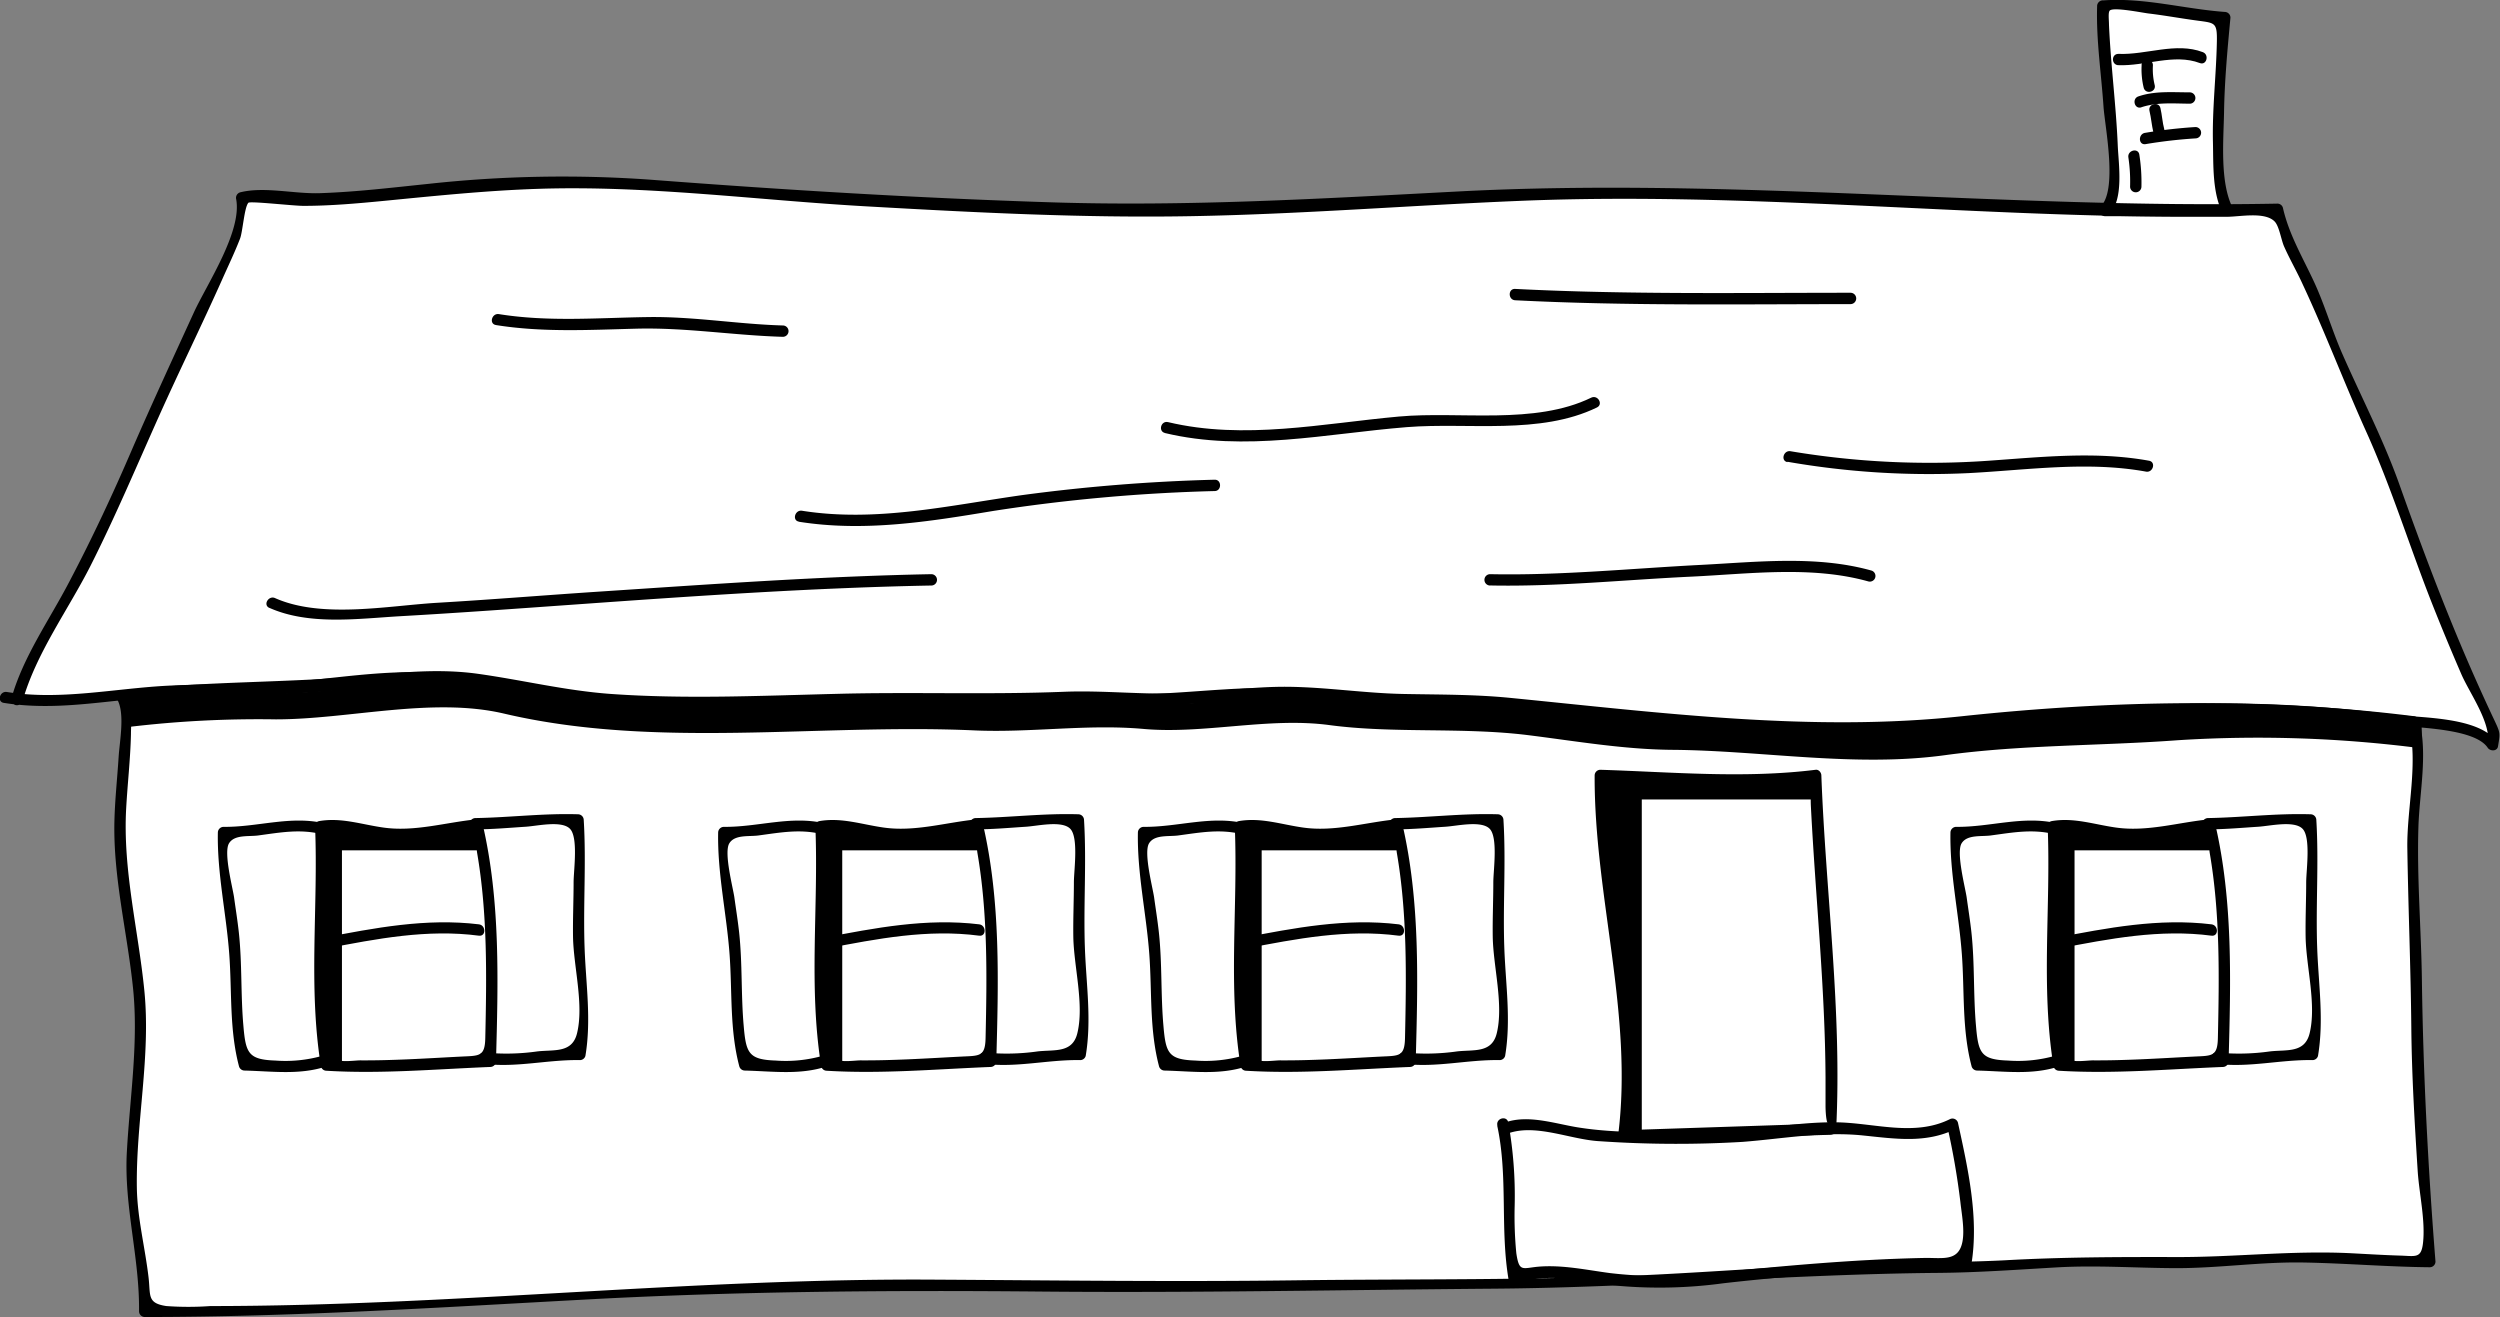<svg xmlns="http://www.w3.org/2000/svg" viewBox="0 0 389.82 205.41">
    <rect x="0" y="0" width="389.82" height="205.41" fill="#808080" stroke="none"/>
    <defs>
        <style>
            .cls-1{fill:#fff}
        </style>
    </defs>
    <title>
        house_Asset 20
    </title>
    <g id="Layer_2" data-name="Layer 2">
        <g id="Layer_1-2" data-name="Layer 1">
            <path class="cls-1" d="M328.21 32.81c3-2.1-.6-25.84-.3-31.85 5.41-.6 13.22 1.5 18.93 1.8a155 155 0 0 0-.9 20.43 58.29 58.29 0 0 0 .6 7.21 5.7 5.7 0 0 0 .79 2.44z"/>
            <path class="cls-1" d="M376.42 112.56c1.2 3.57-.45 14.09-.15 20.33.3 8.62.59 17.24.59 25.86 0 11 1.19 26.71 2.08 38-10.11 0-19.91-1.49-30-.3-10.7 1.19-21.4-.56-31.8.63-9.81.89-19.91.3-30 .89-14.56.59-29.42 2.08-44.29 2.08-20.21 0-40.42.6-60.63.6-15.75 0-31.5-.3-47.26-.3-32.69 0-65.69 3.27-98.68 4.16H22.57c.3-6.54-2.08-12.78-2.08-19.32 0-8.62 1.49-17.24 1.49-26.16-.3-9.81-3.27-19.62-3.27-29.72 0-5.94 1.49-15.46.59-20.21l-.27-.46A170.17 170.17 0 0 1 42 107.47c11.4 0 24.39-3.53 35.59-.9 23.76 5.58 49.11 1.52 73.34 2.62 8.73.39 17.52-1 26.24-.24 9.42.88 19.59-1.86 29.1-.59 10 1.34 20.75.3 31 1.57 7.51.94 14.9 2.23 22.5 2.29 14.1.11 28.42 2.76 42.53.83 12-1.64 24.16-1.43 36.31-2.33s25.71.28 37.81 1.84z"/>
            <path class="cls-1" d="M253.12 177.11c2.68-18.43-3.94-37.78-3.65-56.21 11 .3 22.89 1.49 33.59 0 .59 17.24 3.2 39.69 2.31 55.15z"/>
            <path class="cls-1" d="M61 130.11c-3.57-.3-8-2.08-11-1.19.59 11.89-1.19 25.56.89 37.15 8 .59 17.24-.3 25.56-.59.3-11 .59-26.16-2.08-36.86-4.44.3-8.9 1.79-13.37 1.49z"/>
            <path class="cls-1" d="M139 130.11c-3.57-.3-8-2.08-11-1.19.59 11.89-1.19 25.56.89 37.15 8 .59 17.24-.3 25.56-.59.3-11 .59-26.16-2.08-36.86-4.44.3-8.89 1.79-13.37 1.49z"/>
            <path class="cls-1" d="M204.42 130.11c-3.57-.3-8-2.08-11-1.19.59 11.89-1.19 25.56.89 37.15 8 .59 17.24-.3 25.56-.59.3-11 .59-26.16-2.08-36.86-4.45.3-8.91 1.79-13.37 1.49z"/>
            <path class="cls-1" d="M344.54 128.62c-4.46.3-8.92 1.78-13.37 1.49-3.57-.3-8-2.08-11-1.19.59 11.89-1.19 25.56.89 37.15 8 .59 17.24-.3 25.56-.59.3-11 .6-26.16-2.08-36.86z"/>
            <path class="cls-1" d="M2.66 109.12c1.19-5.05 4.76-9.81 7.13-14.56Q16 83 21.38 70.48c3.86-9.21 8.32-18.13 12.48-27.34 1.19-3 4.76-9.51 3.86-12.19l1.19-.3c10.11 1.49 22.59-.59 33-1.49 9.21-.59 18.43-1.19 27.64-.3 23.78 1.78 47.26 3.27 71.33 3.86 33.29.89 66.28-4.16 99.57-2.38 28.24 1.49 56.47 3 84.71 2.38.89 5.05 4.46 9.81 6.24 14.86 3 9.51 8.32 17.83 11.59 27.34 4.75 13.37 10.11 27.34 16 39.53l-.3 1.78c-1.1-2.58-13.12-3.73-16-4.1a197.5 197.5 0 0 0-38-1.27c-12.14.9-24.35.68-36.31 2.33-14.11 1.94-28.43-.71-42.53-.83-7.6-.06-15-1.35-22.5-2.29-10.24-1.28-21-.23-31-1.57-9.51-1.27-19.68 1.46-29.1.59-8.72-.81-17.51.63-26.24.24-24.22-1.09-49.58 3-73.34-2.62-11.2-2.63-24.19.93-35.59.9a170.17 170.17 0 0 0-22.95 1.19 44.94 44.94 0 0 1-14.28 0"/>
            <path d="M3.51 109.35c2.09-7.42 7.07-14.19 10.54-21 3.88-7.67 7.2-15.55 10.71-23.39 3.22-7.19 6.7-14.25 9.91-21.44.93-2.09 1.93-4.17 2.76-6.31.42-1.09.66-4.88 1.3-5.59.27-.29 7 .48 8.58.48 4.17 0 8.33-.37 12.48-.77 8-.78 15.94-1.61 24-1.88 17.06-.58 34.31 1.77 51.35 2.73 16.78.95 33.63 1.83 50.45 1.53 17.25-.3 34.45-1.7 51.69-2.4 34.39-1.4 68.75 2.41 103.15 2.49h6.89c1.92 0 5.86-.83 7.37.75.72.76 1 2.86 1.48 3.92.89 2 2 3.91 2.9 5.9 3.51 7.5 6.47 15.37 9.89 22.94 4 8.86 6.86 18.24 10.45 27.27q2.11 5.3 4.38 10.54c1.33 3.06 4.7 7.61 4.14 11l1.61-.21c-2.76-4.18-11.81-3.93-16.25-4.47A208.42 208.42 0 0 0 334.7 110q-20.58 1.33-41.13 2.81c-13.67 1-27.83-.69-41.5-1.44-6.59-.36-13.07-1.55-19.62-2.27-7-.76-14.06-.54-21.09-.79-6-.22-12-1.21-18.06-.94-7.05.32-13.89 1.21-21 .77-6.58-.41-13.11.22-19.69.35-6.88.14-13.76-.3-20.64-.19-13.87.21-27.78 1.14-41.64 0-7.29-.58-14.33-2.6-21.57-3.28-6.87-.65-13.78.37-20.61 1.05-7.2.72-14.37.5-21.59.83-8.5.39-17 2.36-25.49 1-1.11-.18-1.59 1.53-.47 1.7 5.9.94 11.48.33 17.39-.31 7-.75 13.91-.74 20.89-.86 12.77-.22 24.55-2.92 37.28-.33s25.79 2.63 38.73 2.33c13.18-.31 26.43.16 39.59-.29 6.28-.22 12.46-.56 18.75-.22 6.73.36 13.32-.53 20-.84 6.06-.28 12 .72 18.06.94 6.73.24 13.48 0 20.18.69 6.23.61 12.4 1.77 18.65 2.24 7 .53 14.08.54 21.12 1a183.29 183.29 0 0 0 19.37.68c7-.25 14-1.45 21-1.85 14.88-.85 29.94-2 44.84-1.28 6.08.31 12.13.91 18.17 1.67 3 .37 11.35.52 13.28 3.42.38.57 1.48.59 1.61-.21.35-2.1.37-2.08-.56-4.06q-3.08-6.52-5.84-13.17c-3.24-7.8-6.18-15.72-9-23.67-2.5-7-5.89-13.51-8.87-20.29-1.61-3.66-2.7-7.52-4.37-11.14-1.78-3.86-3.95-7.45-4.9-11.65a.89.89 0 0 0-.85-.65c-42.62.83-85.08-4.12-127.67-1.9-21.16 1.11-42.22 2.37-63.42 1.7-20.89-.66-41.75-1.94-62.59-3.53a192.61 192.61 0 0 0-34.64.65c-5.62.58-11.24 1.26-16.9 1.45-4 .14-8.68-1.07-12.45-.13a.9.9 0 0 0-.62 1.09c.91 5-4.48 13.1-6.54 17.51C27 55.79 23.72 62.86 20.62 70c-3 7-6.28 14-9.83 20.74-3.09 5.93-7.16 11.63-9 18.11a.88.88 0 0 0 1.7.47z"/>
            <path d="M233.46 175.53c1.71 7.92.42 16.1 1.78 24.06a.89.89 0 0 0 1.09.62c5.27-2 10.81-.29 16.17.3a73.74 73.74 0 0 0 16.2-.41 345.26 345.26 0 0 1 37.83-2.23.89.89 0 0 0 .85-.65c1.23-7.27-.53-15.06-2.08-22.16a.89.89 0 0 0-1.3-.53c-5.56 2.74-11.82.54-17.68.47-6.7-.08-13.3 1.48-20 1.48s-13.82.37-20.41-.71c-3.56-.59-7.68-2-11.23-.74-1.06.38-.61 2.09.47 1.7 4.4-1.56 9.78 1 14.33 1.22a174.32 174.32 0 0 0 22.25.1c6.3-.49 12.42-1.65 18.75-1 5 .51 9.8 1.28 14.43-1l-1.3-.53a116 116 0 0 1 2.07 11.92c.2 1.84.67 4.27.33 6.12-.59 3.23-3.13 2.53-6 2.59-11.1.23-22.07 1.25-33.1 2.36a68.07 68.07 0 0 1-15.86 0c-3.69-.49-7.41-1.31-11.16-1-2.51.22-3 .91-3.45-2.07a60 60 0 0 1-.26-7.43 64.67 64.67 0 0 0-1-13c-.24-1.11-1.94-.64-1.7.47z"/>
            <path d="M339.58 111.34c-12.14.9-24.35.68-36.31 2.33-14.11 1.94-28.43-.71-42.53-.83-7.6-.06-15-1.35-22.5-2.29-10.24-1.28-21-.23-31-1.57-9.51-1.27-19.68 1.46-29.1.59-8.72-.81-17.51.63-26.24.24-24.22-1.09-49.58 3-73.34-2.62-11.2-2.63-24.19.93-35.59.9A170.17 170.17 0 0 0 20 109.28v4.08a170.16 170.16 0 0 1 23-1.19c11.4 0 24.39-3.53 35.59-.9 23.76 5.58 49.11 1.52 73.34 2.62 8.73.39 17.52-1 26.24-.24 9.42.88 19.59-1.86 29.1-.59 10 1.34 20.75.3 31 1.57 7.51.94 14.9 2.23 22.5 2.29 14.1.11 28.42 2.76 42.53.83 12-1.64 24.16-1.43 36.31-2.33a197.5 197.5 0 0 1 38 1.27v-4.08a197.5 197.5 0 0 0-38.03-1.27z"/>
            <path d="M61.53 129.94c-3.57-.3-8-2.08-11-1.19.59 11.89-1.19 25.56.89 37.15h1.9v-33.31h21.59v-4.14c-4.46.3-8.91 1.78-13.38 1.49z"/>
            <path d="M139.54 129.94c-3.57-.3-8-2.08-11-1.19.59 11.89-1.19 25.56.89 37.15h1.9v-33.31h21.58v-4.14c-4.45.3-8.91 1.78-13.37 1.49z"/>
            <path d="M204.94 129.94c-3.57-.3-8-2.08-11-1.19.59 11.89-1.19 25.56.89 37.15h1.9v-33.31h21.58v-4.14c-4.45.3-8.91 1.78-13.37 1.49z"/>
            <path d="M331.69 129.94c-3.57-.3-8-2.08-11-1.19.59 11.89-1.19 25.56.89 37.15h1.9v-33.31h21.58v-4.14c-4.45.3-8.91 1.78-13.37 1.49z"/>
            <path d="M249.47 120.24c-.3 18.43 6.32 37.78 3.65 56.21H256v-51.79h27.1v-4.43c-10.74 1.49-22.63.3-33.63.01z"/>
            <path d="M254 177.11c2-15.29-1.74-30.27-3.16-45.42-.21-2.24-1.66-8.55.47-9.85 1-.58 4.44.18 5.6.23 2.21.1 4.41.21 6.62.29 3.77.14 7.54.22 11.31.09 1.65-.06 3.92-.66 5.52-.35 2.34.45 1.9 1 2 3.48.71 14.16 2.22 28.29 2.29 42.47v4.48c0 .24.05 3.27.65 2.64-.22.24-1.89.06-2.2.07l-9.92.33-20 .66c-1.13 0-1.14 1.8 0 1.77l32.25-1.06a.9.9 0 0 0 .88-.88c.93-18.39-1.63-36.79-2.31-55.15 0-.43-.39-.94-.88-.88-11.17 1.39-22.39.35-33.59 0a.89.89 0 0 0-.88.88c-.08 18.84 6.08 37.33 3.65 56.21-.21 1.11 1.56 1.1 1.7-.01z"/>
            <path d="M328.84 33.44c2.38-2.25 1.5-7.89 1.38-10.7-.26-6.3-1.09-12.56-1.37-18.86 0-.82-.17-2 .15-2.26.7-.52 4.95.35 6 .48 2.52.3 5 .76 7.53 1.1 2.86.39 3.2.26 3.14 3.32-.1 5.26-.74 10.47-.61 15.75.08 3.48-.11 7.84 1.54 11l.76-1.33h-19.12a.88.88 0 0 0 0 1.77h19.12a.89.89 0 0 0 .76-1.33c-2-4-1.41-10.45-1.33-14.81.08-5 .54-9.9 1-14.83a.9.9 0 0 0-.88-.88c-6.32-.46-12.57-2.26-18.93-1.8A.9.9 0 0 0 327 1c-.16 5.22.65 10.5 1 15.69.25 3.28 2.22 13-.48 15.53-.76.78.48 2 1.32 1.22z"/>
            <path d="M330.32 10.16c4.14.18 8.69-1.85 12.69-.33 1.06.41 1.52-1.3.47-1.7-4.19-1.6-8.85.46-13.16.27-1.14 0-1.13 1.72 0 1.77z"/>
            <path d="M333.86 16.74c2.46-.83 5-.59 7.58-.57a.88.88 0 0 0 0-1.77c-2.71 0-5.43-.25-8 .63-1.07.36-.61 2.07.47 1.7z"/>
            <path d="M333.94 10.17a12.11 12.11 0 0 0 .33 3.54c.33 1.08 2 .62 1.7-.47a10.46 10.46 0 0 1-.27-3.07.88.88 0 0 0-1.77 0z"/>
            <path d="M334.52 22.48a75.85 75.85 0 0 1 7.81-.9.88.88 0 0 0 0-1.77 75.74 75.74 0 0 0-7.81.9c-1.12.13-1.13 1.9 0 1.77z"/>
            <path d="M335.17 17.32c.26 1.09.34 2.21.6 3.31s2 .64 1.7-.47-.34-2.21-.6-3.31-2-.64-1.7.47z"/>
            <path d="M331.87 24.53a25.34 25.34 0 0 1 .27 4.57.88.88 0 0 0 1.77 0 27.85 27.85 0 0 0-.33-5c-.2-1.12-1.91-.64-1.7.47z"/>
            <path d="M42 94.78c6.24 2.78 13.87 1.68 20.49 1.3 9.17-.52 18.31-1.19 27.47-1.84 18.39-1.31 36.82-2.59 55.26-2.94a.88.88 0 0 0 0-1.77c-17.2.33-34.36 1.57-51.51 2.7-8.51.56-17 1.26-25.53 1.76-7.7.46-18 2.51-25.29-.73-1-.46-1.93 1.06-.89 1.53z"/>
            <path d="M124.54 81.35c10.17 1.62 20.28 0 30.34-1.68a269.27 269.27 0 0 1 34.51-3.1c1.13 0 1.14-1.8 0-1.77a279.08 279.08 0 0 0-30 2.4c-11.4 1.61-22.79 4.27-34.33 2.44-1.11-.18-1.59 1.53-.47 1.7z"/>
            <path d="M181.63 67.52c12.5 3 25.21.08 37.76-.92 9.56-.76 20.73 1.26 29.63-3.07 1-.5.13-2-.89-1.53-8.85 4.31-20.49 2.09-30 2.95-11.93 1.08-24.12 3.7-36 .87-1.11-.26-1.58 1.44-.47 1.7z"/>
            <path d="M232.35 91.29c10.44.22 21-.89 31.48-1.38 9-.43 18.67-1.72 27.49.75a.88.88 0 0 0 .47-1.7c-8.54-2.39-17.8-1.33-26.53-.88-10.9.56-22 1.68-32.91 1.45a.88.88 0 0 0 0 1.77z"/>
            <path d="M278.7 72a128.41 128.41 0 0 0 28.3 1.77c9.16-.48 18.5-1.89 27.62-.23 1.11.2 1.59-1.5.47-1.7-8.27-1.5-16.69-.58-25 0a130.91 130.91 0 0 1-30.89-1.48c-1.11-.19-1.59 1.51-.47 1.7z"/>
            <path d="M236.26 46.82c17.42.89 34.86.61 52.29.6a.88.88 0 0 0 0-1.77c-17.43 0-34.87.29-52.29-.6-1.14-.06-1.13 1.71 0 1.77z"/>
            <path d="M77.36 50.69c7.28 1.16 14.52.75 21.86.56 7.71-.2 15.18 1.05 22.85 1.27a.88.88 0 0 0 0-1.77c-7-.2-13.9-1.41-21-1.31-7.79.11-15.52.78-23.27-.46-1.11-.18-1.59 1.52-.47 1.7z"/>
            <path d="M375.57 112.8c1.57 6.12-.3 13.24-.2 19.49.14 9.29.53 18.57.62 27.87.07 7.51.52 15 1 22.51.24 3.52 1.22 7.69.82 11.18-.28 2.43-1.18 2-3.6 1.93s-5-.23-7.49-.36c-9.17-.47-18.11.61-27.24.59s-17.94 0-27 .51c-8.78.44-17.57.2-26.35.62-9.29.44-18.56 1.13-27.84 1.6-18.81.94-37.73.65-56.57.9-18.67.24-37.32 0-56-.11-37.71-.25-75.23 4.12-112.9 4.12a47.78 47.78 0 0 1-6.89 0c-3-.45-2.44-1.62-2.76-4.41-.54-4.69-1.75-9.28-1.83-14-.16-10.28 2.19-20.47 1.17-30.75-.94-9.48-3.36-18.77-2.84-28.36.21-3.88.66-7.74.75-11.63 0-1.91.35-4.51-.65-6.26l-.77 1.3c11.56-1.43 23.18-.79 34.75-2a124 124 0 0 1 15.52-1.05c5.92.13 11.62 1.85 17.47 2.66 11.56 1.59 23.25 1.43 34.88 1.12s23.25.07 34.86-.16 23.49.23 35.14-.72 23.07.47 34.6.74c11.87.27 23.52 2.69 35.4 3s23.85 2.12 35.79 1.28q20.08-1.42 40.17-2.75c13-.85 25.9.16 38.8 1.78 1.13.14 1.12-1.63 0-1.77-23.27-2.91-47-2.49-70.36 0-23.52 2.54-47.2-.55-70.63-2.86-5.49-.54-11-.49-16.53-.6-6-.11-12-1.06-18.06-1.12-5.52-.05-11 .8-16.51 1-6.15.26-12.26-.47-18.42-.22-11.91.47-23.79 0-35.7.33-11.67.29-23.36.83-35 0-7-.51-13.7-2.16-20.62-3.13-5.45-.77-11-.34-16.44.2-13 1.29-26.11.85-39.08 2.45a.9.9 0 0 0-.76 1.33c1.24 2.16.39 6.47.23 8.94-.21 3.35-.58 6.7-.66 10.06-.2 8.59 1.91 16.95 2.84 25.44 1 8.74-.42 17.4-.9 26.13-.47 8.49 2 16.45 1.9 24.86a.9.9 0 0 0 .88.88c23.06 0 46-1.5 69-2.74 23.64-1.28 47.2-1.45 70.87-1.23s47-.26 70.54-.45c23.1-.18 46.1-2.26 69.19-2.46 6.23-.05 12.37-.5 18.58-.86s12.46.11 18.69.12c6.62 0 13.15-1 19.77-.88s13.11.68 19.68.74a.89.89 0 0 0 .88-.88c-1.16-14.66-1.92-29.26-2.12-44-.11-7.91-.79-15.87-.54-23.78.17-5.4 1.48-11.37.11-16.68a.88.88 0 0 0-1.64.54z"/>
            <path d="M127.14 128.92c.51 12.47-1.09 25 .92 37.39a.89.89 0 0 0 .85.65c8.53.52 17-.25 25.56-.59a.9.9 0 0 0 .88-.88c.33-12.33.72-25-2.11-37.09a.89.89 0 0 0-.85-.65c-4.88.47-9.74 2-14.66 1.28-3.38-.48-6.52-1.59-9.95-1-1.12.21-.64 1.91.47 1.7 4.39-.81 8.81 1.44 13.27 1.2 2.06-.11 4-.6 6.09-.82 1-.11 3.48-.72 4.25.06.41.41.45 2.26.55 2.84 1.63 9.48 1.48 19.27 1.27 28.85-.06 2.92-.94 2.75-3.74 2.89s-5.57.31-8.36.43c-2.45.1-4.91.18-7.37.16-.79 0-2.89.31-3.57-.09-1.52-.91-1.47-3.62-1.6-5.18-.84-10.38.27-20.81-.15-31.2-.03-1.08-1.8-1.09-1.75.05z"/>
            <path d="M128.85 147.9c7.89-1.52 15.79-3.06 23.84-2 1.13.14 1.11-1.63 0-1.77-8.21-1-16.27.56-24.31 2.11-1.12.22-.64 1.92.47 1.7z"/>
            <path d="M152.1 129.32c2.64 0 5.28-.24 7.91-.41 1.81-.12 5.55-1 6.86.31s.61 6.29.58 8.26c0 2.86-.13 5.71-.09 8.57.07 4.63 1.73 10.6.62 15.09-.77 3.09-3.53 2.51-6.15 2.8a34.45 34.45 0 0 1-8.25.18c-1.13-.14-1.12 1.63 0 1.77 5 .61 9.87-.68 14.86-.59a.89.89 0 0 0 .85-.65c.94-5.58.09-11.1-.12-16.71-.25-6.7.27-13.39-.14-20.09a.9.9 0 0 0-.88-.88c-5.37-.17-10.69.5-16 .59a.88.88 0 0 0 0 1.77z"/>
            <path d="M128.55 128.37c-5.29-1.22-10.38.62-15.69.56a.9.9 0 0 0-.88.88c-.12 6.4 1.32 12.66 1.78 19 .43 5.87 0 11.74 1.52 17.47a.9.9 0 0 0 .85.65c4.3.1 8.56.73 12.72-.63 1.08-.35.62-2.06-.47-1.7a21.07 21.07 0 0 1-7.41.77c-4.2-.14-4.64-1.13-5-5.33-.44-4.88-.19-9.77-.72-14.66-.2-1.82-.49-3.63-.74-5.44-.21-1.5-1.67-7-.79-8.44s3.18-1 4.71-1.25c3.33-.45 6.33-1 9.65-.2 1.11.26 1.58-1.45.47-1.7z"/>
            <path d="M49.13 128.92c.51 12.47-1.09 25 .92 37.39a.89.89 0 0 0 .85.65c8.53.52 17-.25 25.56-.59a.9.9 0 0 0 .88-.88c.33-12.33.72-25-2.11-37.09a.89.89 0 0 0-.85-.65c-4.88.47-9.74 2-14.66 1.28-3.38-.48-6.52-1.59-9.95-1-1.12.21-.64 1.91.47 1.7 4.39-.81 8.81 1.44 13.27 1.2 2.06-.11 4-.6 6.09-.82 1-.11 3.48-.72 4.25.06.41.41.45 2.26.55 2.84 1.63 9.48 1.48 19.27 1.27 28.85-.06 2.92-.94 2.75-3.74 2.89s-5.57.31-8.36.43c-2.45.1-4.91.18-7.37.16-.79 0-2.89.31-3.57-.09-1.52-.91-1.47-3.62-1.6-5.18-.84-10.38.27-20.81-.15-31.2-.03-1.08-1.8-1.09-1.75.05z"/>
            <path d="M50.84 147.9c7.89-1.52 15.79-3.06 23.84-2 1.13.14 1.11-1.63 0-1.77-8.21-1-16.27.56-24.31 2.11-1.12.22-.64 1.92.47 1.7z"/>
            <path d="M74.09 129.32c2.64 0 5.28-.24 7.91-.41 1.81-.12 5.55-1 6.86.31s.61 6.29.58 8.26c0 2.86-.13 5.71-.09 8.57.07 4.63 1.73 10.6.62 15.09-.77 3.09-3.53 2.51-6.15 2.8a34.45 34.45 0 0 1-8.25.18c-1.13-.14-1.12 1.63 0 1.77 5 .61 9.87-.68 14.86-.59a.89.89 0 0 0 .85-.65c.94-5.58.09-11.1-.12-16.71-.25-6.7.27-13.39-.14-20.09a.9.9 0 0 0-.88-.88c-5.37-.17-10.69.5-16 .59a.88.88 0 0 0 0 1.77z"/>
            <path d="M50.54 128.37c-5.29-1.22-10.38.62-15.69.56a.9.9 0 0 0-.88.88c-.12 6.4 1.32 12.66 1.78 19 .43 5.87 0 11.74 1.52 17.47a.9.9 0 0 0 .85.65c4.3.1 8.56.73 12.72-.63 1.08-.35.62-2.06-.47-1.7a21.07 21.07 0 0 1-7.41.77c-4.2-.14-4.64-1.13-5-5.33-.44-4.88-.19-9.77-.72-14.66-.2-1.82-.49-3.63-.74-5.44-.21-1.5-1.67-7-.79-8.44s3.18-1 4.71-1.25c3.33-.45 6.33-1 9.65-.2 1.11.26 1.58-1.45.47-1.7z"/>
            <path d="M192.54 128.92c.51 12.47-1.09 25 .92 37.39a.89.89 0 0 0 .85.65c8.53.52 17-.25 25.56-.59a.9.9 0 0 0 .88-.88c.33-12.33.72-25-2.11-37.09a.89.89 0 0 0-.85-.65c-4.88.47-9.74 2-14.66 1.28-3.38-.48-6.52-1.59-9.95-1-1.12.21-.64 1.91.47 1.7 4.39-.81 8.81 1.44 13.27 1.2 2.06-.11 4-.6 6.09-.82 1-.11 3.48-.72 4.25.06.41.41.45 2.26.55 2.84 1.63 9.48 1.48 19.27 1.27 28.85-.06 2.92-.94 2.75-3.74 2.89s-5.57.31-8.36.43c-2.45.1-4.91.18-7.37.16-.79 0-2.89.31-3.57-.09-1.52-.91-1.47-3.62-1.6-5.18-.84-10.38.27-20.81-.15-31.2-.03-1.08-1.8-1.09-1.75.05z"/>
            <path d="M194.25 147.9c7.89-1.52 15.79-3.06 23.84-2 1.13.14 1.11-1.63 0-1.77-8.21-1-16.27.56-24.31 2.11-1.12.22-.64 1.92.47 1.7z"/>
            <path d="M217.5 129.32c2.64 0 5.28-.24 7.91-.41 1.81-.12 5.55-1 6.86.31s.61 6.29.58 8.26c0 2.86-.13 5.71-.09 8.57.07 4.63 1.73 10.6.62 15.09-.77 3.09-3.53 2.51-6.15 2.8a34.45 34.45 0 0 1-8.25.18c-1.13-.14-1.12 1.63 0 1.77 5 .61 9.87-.68 14.86-.59a.89.89 0 0 0 .85-.65c.94-5.58.09-11.1-.12-16.71-.25-6.7.27-13.39-.14-20.09a.9.9 0 0 0-.88-.88c-5.37-.17-10.69.5-16 .59a.88.88 0 0 0 0 1.77z"/>
            <path d="M194 128.37c-5.29-1.22-10.38.62-15.69.56a.9.9 0 0 0-.88.88c-.12 6.4 1.32 12.66 1.78 19 .43 5.87 0 11.74 1.52 17.47a.9.9 0 0 0 .85.65c4.3.1 8.56.73 12.72-.63 1.08-.35.62-2.06-.47-1.7a21.07 21.07 0 0 1-7.41.77c-4.2-.14-4.64-1.13-5-5.33-.44-4.88-.19-9.77-.72-14.66-.2-1.82-.49-3.63-.74-5.44-.21-1.5-1.67-7-.79-8.44s3.18-1 4.71-1.25c3.33-.45 6.33-1 9.65-.2 1.11.26 1.58-1.45.47-1.7z"/>
            <path d="M319.29 128.92c.51 12.47-1.09 25 .92 37.39a.89.89 0 0 0 .85.65c8.53.52 17-.25 25.56-.59a.9.9 0 0 0 .88-.88c.33-12.33.72-25-2.11-37.09a.89.89 0 0 0-.85-.65c-4.88.47-9.74 2-14.66 1.28-3.38-.48-6.52-1.59-9.95-1-1.12.21-.64 1.91.47 1.7 4.39-.81 8.81 1.44 13.27 1.2 2.06-.11 4-.6 6.09-.82 1-.11 3.48-.72 4.25.06.41.41.45 2.26.55 2.84 1.63 9.48 1.48 19.27 1.27 28.85-.06 2.92-.94 2.75-3.74 2.89s-5.57.31-8.36.43c-2.45.1-4.91.18-7.37.16-.79 0-2.89.31-3.57-.09-1.52-.91-1.47-3.62-1.6-5.18-.84-10.38.27-20.81-.15-31.2-.04-1.08-1.8-1.09-1.75.05z"/>
            <path d="M321 147.9c7.89-1.52 15.79-3.06 23.84-2 1.13.14 1.11-1.63 0-1.77-8.21-1-16.27.56-24.31 2.11-1.12.22-.64 1.92.47 1.7z"/>
            <path d="M344.25 129.32c2.64 0 5.28-.24 7.91-.41 1.81-.12 5.55-1 6.86.31s.61 6.29.58 8.26c0 2.86-.13 5.71-.09 8.57.07 4.63 1.73 10.6.62 15.09-.77 3.09-3.53 2.51-6.15 2.8a34.45 34.45 0 0 1-8.25.18c-1.13-.14-1.12 1.63 0 1.77 5 .61 9.87-.68 14.86-.59a.89.89 0 0 0 .85-.65c.94-5.58.09-11.1-.12-16.71-.25-6.7.27-13.39-.14-20.09a.9.9 0 0 0-.88-.88c-5.37-.17-10.69.5-16 .59a.88.88 0 0 0 0 1.77z"/>
            <path d="M320.7 128.37c-5.29-1.22-10.38.62-15.69.56a.9.9 0 0 0-.88.88c-.12 6.4 1.32 12.66 1.78 19 .43 5.87 0 11.74 1.52 17.47a.9.9 0 0 0 .85.65c4.3.1 8.56.73 12.72-.63 1.08-.35.62-2.06-.47-1.7a21.07 21.07 0 0 1-7.41.77c-4.2-.14-4.64-1.13-5-5.33-.44-4.88-.19-9.77-.72-14.66-.2-1.82-.49-3.63-.74-5.44-.21-1.5-1.67-7-.79-8.44s3.18-1 4.71-1.25c3.33-.45 6.33-1 9.65-.2 1.11.26 1.58-1.45.47-1.7z"/>
        </g>
    </g>
</svg>
